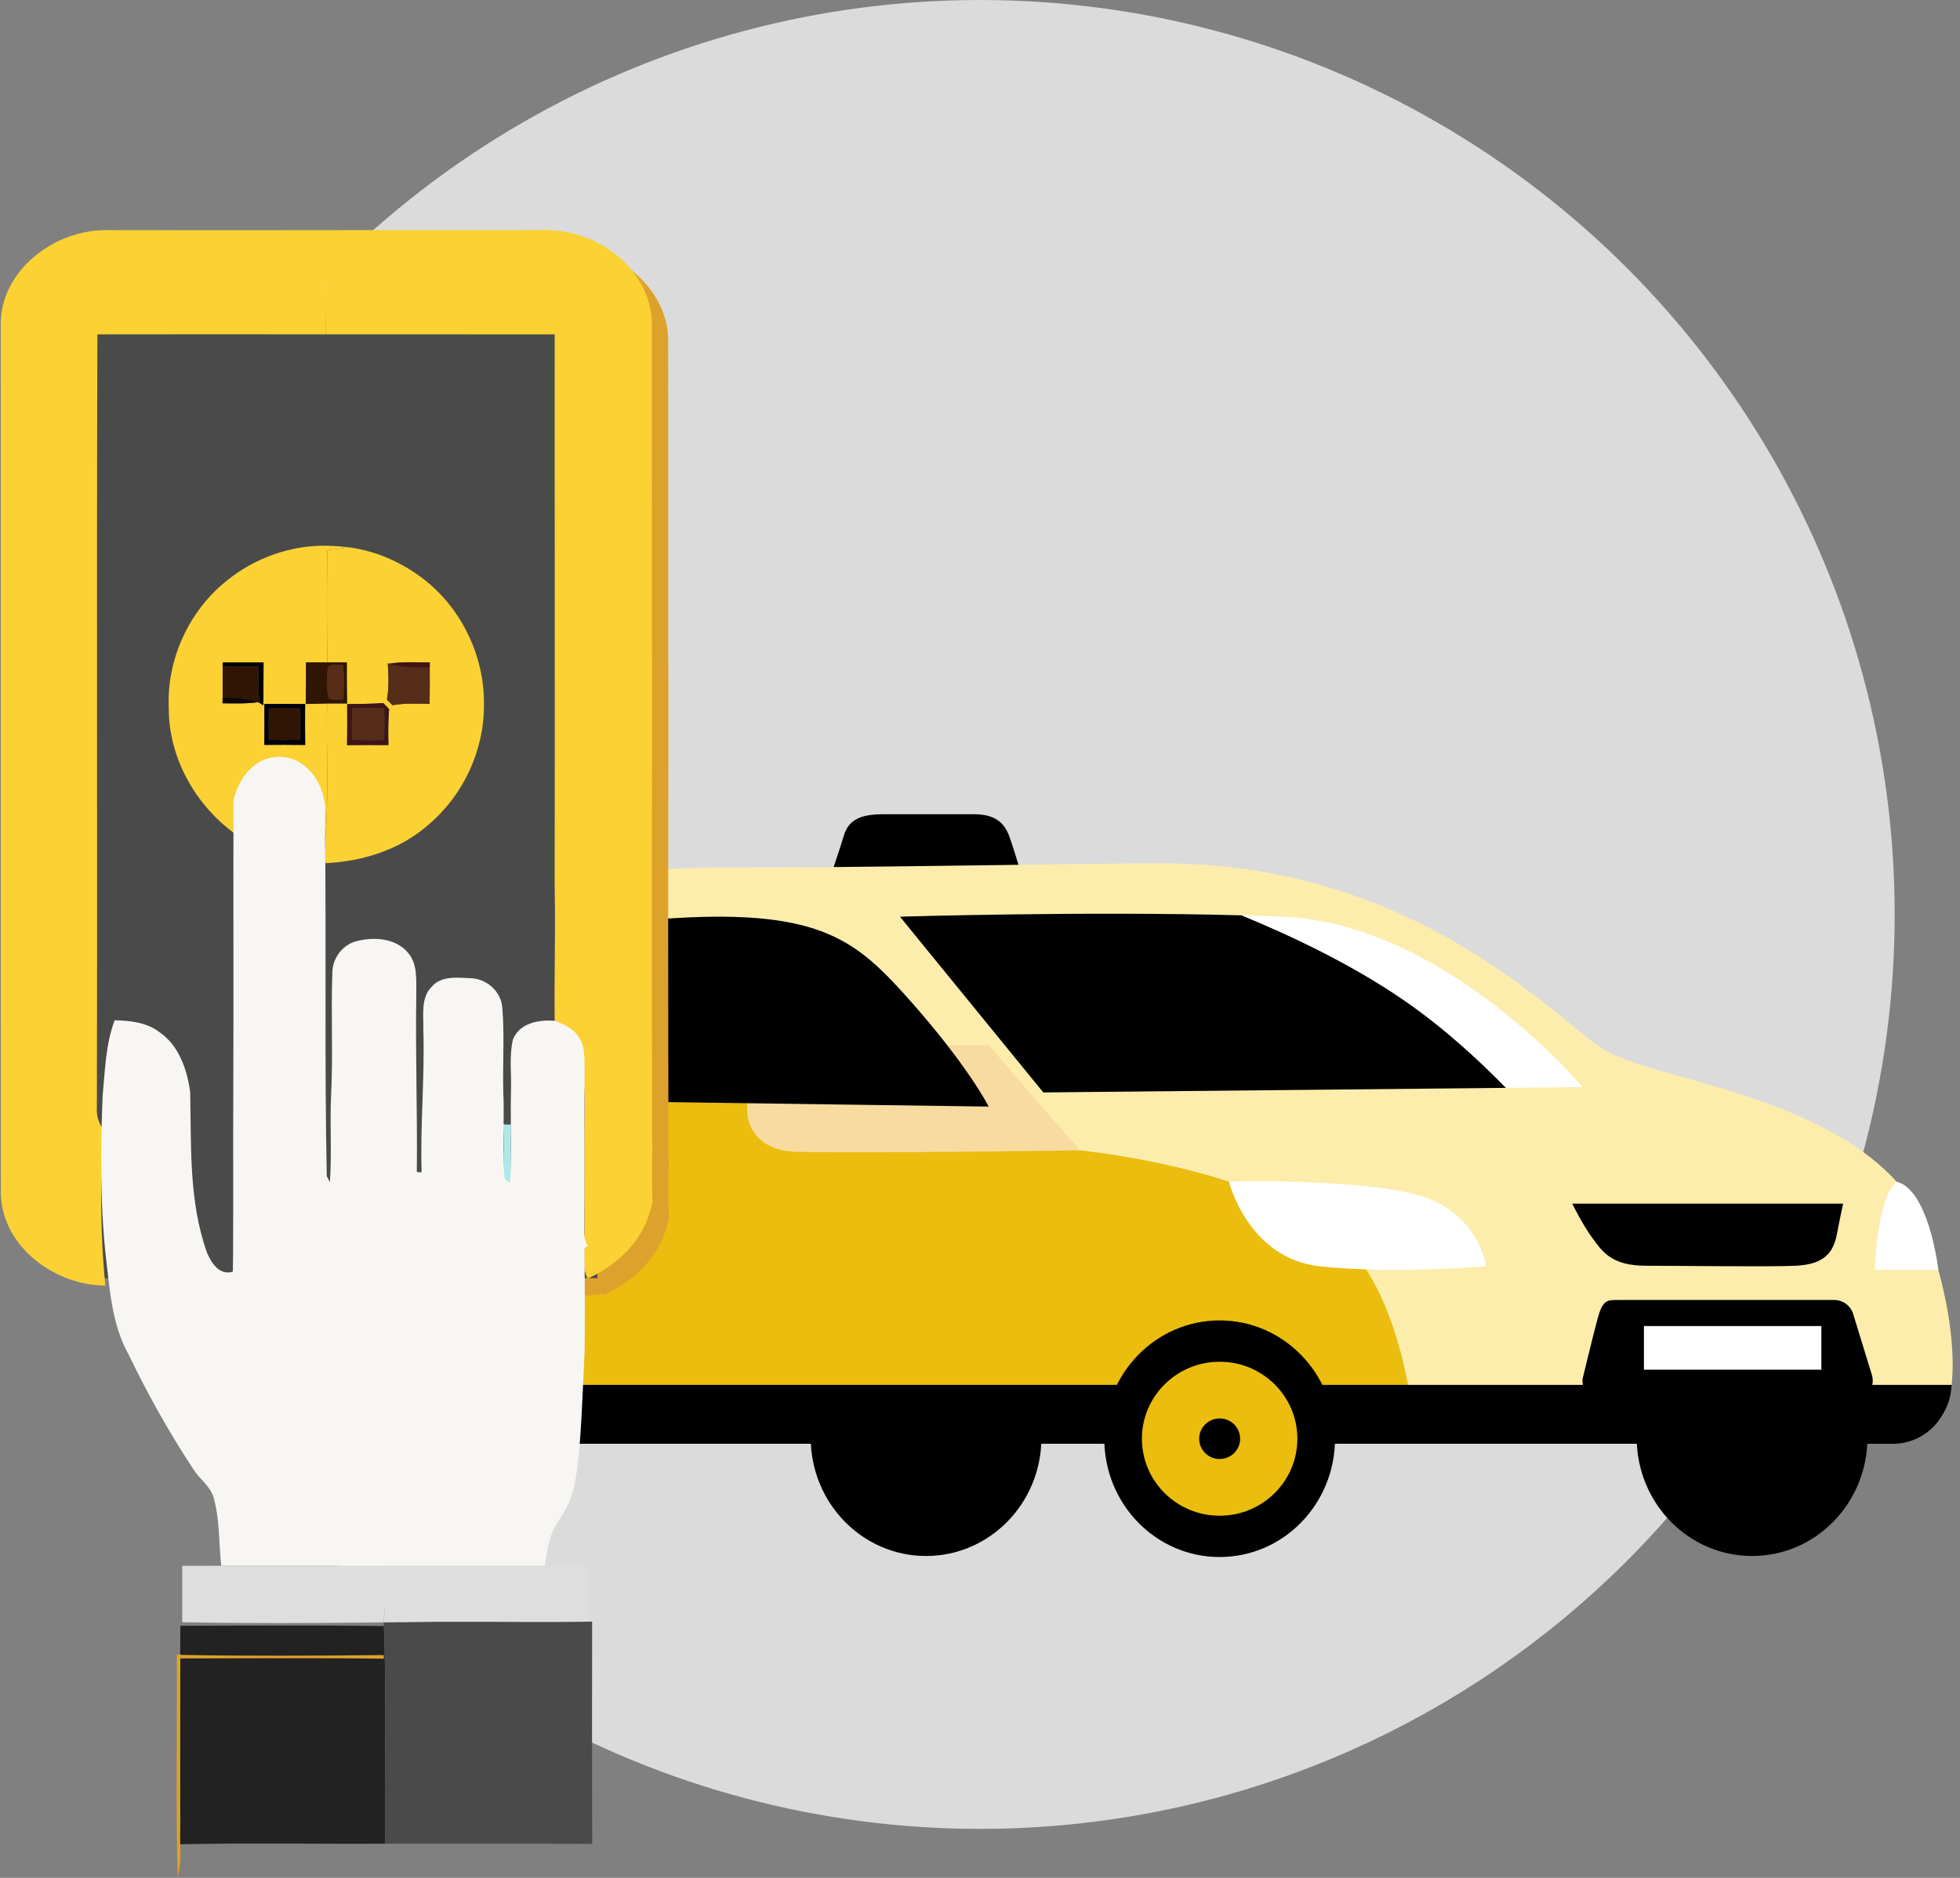 <?xml version="1.0" encoding="UTF-8"?>
<svg width="120px" height="115px" viewBox="0 0 120 115" version="1.1" xmlns="http://www.w3.org/2000/svg" xmlns:xlink="http://www.w3.org/1999/xlink">
    <rect x="0" y="0" width="120" height="115" fill="#808080" stroke="none"/>
    <!-- Generator: Sketch 39 (31667) - http://www.bohemiancoding.com/sketch -->
    <title>DriverBlock/Comfort</title>
    <desc>Created with Sketch.</desc>
    <defs></defs>
    <g id="Page-1" stroke="none" stroke-width="1" fill="none" fill-rule="evenodd">
        <g id="Главная" transform="translate(-210, -814)">
            <g id="DriverBlock/Comfort" transform="translate(210, 814)">
                <circle id="Oval-6" fill="#DBDBDB" cx="60" cy="56" r="56"></circle>
                <g id="Group-52" transform="translate(0, 14)">
                    <g id="Group-40">
                        <g id="Group-22" transform="translate(11, 35)">
                            <path d="M39.868,4.595 C39.868,4.595 40.384,3.102 40.665,2.17 C40.946,1.237 41.637,0.864 43.057,0.864 L48.636,0.864 C49.967,0.864 50.513,1.423 50.8,2.239 C51.278,3.595 51.528,4.595 51.528,4.595 L39.868,4.595 Z" id="Fill-111" fill="#000000"></path>
                            <path d="M103.333,39.044 C103.333,43.046 100.171,46.289 96.27,46.289 C92.368,46.289 89.206,43.046 89.206,39.044 C89.206,35.044 92.368,31.8 96.27,31.8 C100.171,31.8 103.333,35.044 103.333,39.044" id="Fill-112" fill="#000000"></path>
                            <path d="M52.761,39.044 C52.761,43.046 49.599,46.289 45.698,46.289 C41.797,46.289 38.635,43.046 38.635,39.044 C38.635,35.044 41.797,31.8 45.698,31.8 C49.599,31.8 52.761,35.044 52.761,39.044" id="Fill-113" fill="#000000"></path>
                            <polygon id="Fill-114" fill="#FDA800" points="8.164 13.673 6.075 9.737 16.636 6.802"></polygon>
                            <path d="M105.121,23.365 C100.211,17.969 90.182,17.079 87.257,15.311 C84.332,13.543 75.857,3.87 60.095,3.87 C55.081,3.87 42.335,4.138 32.724,4.138 C25.913,4.138 20.683,5.265 16.636,6.803 C13.958,7.82 11.799,9.015 10.045,10.181 C14.339,8.684 19.865,7.459 26.061,7.608 C38.964,7.918 46.993,15.009 46.993,15.009 L52.457,21.222 C52.457,21.222 61.809,21.549 69.171,25.391 C74.072,27.948 75.322,35.386 75.642,39.022 C92.968,38.997 106.536,38.794 107.407,38.237 C109.915,36.633 107.918,26.44 105.121,23.365" id="Fill-115" fill="#FDEDAD"></path>
                            <path d="M69.171,25.391 C61.809,21.549 52.456,21.223 52.456,21.223 L46.993,15.009 C46.993,15.009 38.963,7.918 26.061,7.608 C19.865,7.459 14.338,8.684 10.045,10.182 C8.813,11.001 7.781,11.805 6.908,12.522 C3.786,15.089 3.774,17.207 3.356,21.554 C3.237,22.79 2.542,25.964 1.052,29.199 C0.501,30.399 1.184,33.205 1.789,34.569 C2.646,36.504 4.989,38.575 6.909,38.575 C21.541,38.575 51.586,39.058 75.642,39.022 C75.322,35.386 74.071,27.948 69.171,25.391" id="Fill-116" fill="#EBBD0E"></path>
                            <path d="M0.849,32.206 C0.849,32.206 0.849,34.914 2.416,36.76 C3.983,38.605 4.296,39.416 7.273,39.416 L104.9,39.416 C106.937,39.416 108.429,37.669 108.483,35.811 L4.766,35.811 C4.766,35.811 2.26,34.19 0.849,32.206" id="Fill-117" fill="#000000"></path>
                            <path d="M49.531,15.009 L38.667,15.009 C34.487,15.009 32.816,21.448 37.83,21.54 C42.845,21.633 55.119,21.446 55.119,21.446 L49.531,15.009 Z" id="Fill-118" fill="#F8DBA0"></path>
                            <polygon id="Fill-119" fill="#FDA800" points="26.061 7.608 17.142 6.616 9.259 8.853 9.259 12.298"></polygon>
                            <polygon id="Fill-120" fill="#000000" points="3.821 17.574 7.488 14.281 8.468 16.551 3.356 21.554"></polygon>
                            <path d="M23.386,39.156 C23.386,43.157 20.224,46.401 16.323,46.401 C12.421,46.401 9.259,43.157 9.259,39.156 C9.259,35.155 12.421,31.911 16.323,31.911 C20.224,31.911 23.386,35.155 23.386,39.156" id="Fill-121" fill="#000000"></path>
                            <path d="M21.081,39.156 C21.081,41.76 18.951,43.871 16.323,43.871 C13.694,43.871 11.564,41.76 11.564,39.156 C11.564,36.553 13.694,34.442 16.323,34.442 C18.951,34.442 21.081,36.553 21.081,39.156" id="Fill-122" fill="#FFC50F"></path>
                            <path d="M17.576,39.156 C17.576,39.842 17.015,40.398 16.323,40.398 C15.63,40.398 15.069,39.842 15.069,39.156 C15.069,38.47 15.63,37.914 16.323,37.914 C17.015,37.914 17.576,38.47 17.576,39.156" id="Fill-123" fill="#000000"></path>
                            <path d="M70.735,39.107 C70.735,43.109 67.573,46.352 63.672,46.352 C59.771,46.352 56.609,43.109 56.609,39.107 C56.609,35.106 59.771,31.862 63.672,31.862 C67.573,31.862 70.735,35.106 70.735,39.107" id="Fill-124" fill="#000000"></path>
                            <path d="M68.431,39.107 C68.431,41.711 66.3,43.822 63.672,43.822 C61.044,43.822 58.913,41.711 58.913,39.107 C58.913,36.504 61.044,34.393 63.672,34.393 C66.3,34.393 68.431,36.504 68.431,39.107" id="Fill-125" fill="#EBBD0E"></path>
                            <path d="M64.926,39.107 C64.926,39.793 64.365,40.349 63.672,40.349 C62.98,40.349 62.419,39.793 62.419,39.107 C62.419,38.421 62.98,37.865 63.672,37.865 C64.365,37.865 64.926,38.421 64.926,39.107" id="Fill-126" fill="#000000"></path>
                            <path d="M103.782,28.761 L107.675,28.761 C107.675,28.761 107.118,23.883 105.121,23.365 C103.905,24.392 103.782,28.761 103.782,28.761" id="Fill-127" fill="#FFFFFF"></path>
                            <path d="M101.3,30.611 L88.03,30.611 C87.401,30.611 87.126,30.611 86.823,31.713 C86.567,32.641 85.891,35.45 85.891,35.45 C85.829,36.154 86.388,36.76 87.099,36.76 L102.446,36.76 C103.26,36.76 103.843,35.977 103.606,35.202 L102.459,31.465 C102.304,30.957 101.833,30.611 101.3,30.611" id="Fill-128" fill="#000000"></path>
                            <path d="M85.26,24.712 C85.26,24.712 85.861,25.953 86.487,26.807 C87.114,27.661 87.663,28.512 89.778,28.514 C91.893,28.515 97.457,28.59 98.945,28.514 C100.434,28.438 101.205,27.924 101.452,26.63 C101.627,25.709 101.844,24.712 101.844,24.712 L85.26,24.712 Z" id="Fill-129" fill="#000000"></path>
                            <path d="M64.242,23.365 C64.242,23.365 65.408,28.069 69.798,28.548 C74.188,29.026 79.984,28.548 79.984,28.548 C79.984,28.548 79.534,25.029 75.44,24.09 C71.345,23.152 64.242,23.365 64.242,23.365" id="Fill-130" fill="#FFFFFF"></path>
                            <path d="M44.517,12.05 C43.893,11.354 43.303,10.721 42.685,10.156 C39.579,7.315 35.753,6.244 23.205,7.968 C16.804,8.849 12.257,13.365 12.257,13.365 L13.167,15.009 L14.982,18.287 L49.531,18.767 C49.531,18.767 48.278,16.251 44.517,12.05" id="Fill-131" fill="#000000"></path>
                            <path d="M75.022,12.297 C71.859,10.107 68.151,8.339 65.025,7.055 C55.407,6.793 44.099,7.137 44.099,7.137 L46.393,9.952 L52.875,17.9 L79.318,17.639 L81.207,17.62 C79.638,16.01 77.471,13.993 75.022,12.297" id="Fill-151" fill="#000000"></path>
                            <path d="M67.5,7.138 C66.694,7.104 65.865,7.078 65.024,7.054 C68.151,8.34 71.858,10.107 75.021,12.298 C77.471,13.993 79.638,16.011 81.206,17.62 L85.887,17.574 C85.887,17.574 77.529,7.546 67.5,7.138" id="Fill-152" fill="#FFFFFF"></path>
                            <polygon id="Fill-153" fill="#FFFFFF" points="89.648 34.88 100.512 34.88 100.512 32.206 89.648 32.206"></polygon>
                        </g>
                        <path d="M33.906,1.086 C34.945,1.049 35.99,1.193 36.958,1.585 C39.095,2.392 40.882,4.435 40.909,6.798 C40.92,13.212 40.907,19.626 40.914,26.04 C40.929,28.146 40.918,30.251 40.922,32.359 C40.922,33.028 40.922,33.697 40.918,34.369 C40.907,39.828 40.905,45.29 40.916,50.752 L40.918,50.953 C40.924,52.139 40.92,53.327 40.922,54.513 C40.92,55.45 40.916,56.387 40.942,57.326 C40.909,58.501 40.912,59.574 40.95,60.646 C40.892,60.864 40.828,61.081 40.764,61.3 C40.206,63.148 38.697,64.516 36.986,65.299 C36.896,65.149 35.713,65.465 35.68,65.299 C35.644,65.118 35.672,64.26 35.68,64.074 C35.712,60.926 36.765,57.97 36.791,54.822 C36.772,54.05 36.883,53.196 36.436,52.514 C36.124,51.995 35.547,51.742 35.013,51.519 C34.866,48.116 35.041,44.709 34.957,41.304 C34.983,30.028 34.951,18.751 34.96,7.476 C30.292,7.474 25.622,7.476 20.955,7.474 C20.985,5.349 20.97,3.224 20.965,1.096 C25.278,1.079 29.593,1.103 33.906,1.086 Z" id="Shape-Copy" fill="#DDA22B"></path>
                        <rect id="Rectangle-13" fill="#4A4A4A" x="5.714" y="4.591" width="30.857" height="59.682"></rect>
                        <path d="M32.906,0.086 C33.945,0.049 34.99,0.193 35.958,0.585 C38.095,1.392 39.882,3.435 39.909,5.798 C39.92,12.212 39.907,18.626 39.914,25.04 C39.929,27.146 39.918,29.251 39.922,31.359 C39.922,32.028 39.922,32.697 39.918,33.369 C39.907,38.828 39.905,44.29 39.916,49.752 L39.918,49.953 C39.924,51.139 39.92,52.327 39.922,53.513 C39.92,54.45 39.916,55.387 39.942,56.326 C39.909,57.501 39.912,58.574 39.95,59.646 C39.892,59.864 39.828,60.081 39.764,60.3 C39.206,62.148 37.697,63.516 35.986,64.299 C35.798,63.986 35.755,63.624 35.77,63.268 C35.802,60.12 35.765,56.97 35.791,53.822 C35.772,53.05 35.883,52.196 35.436,51.514 C35.124,50.995 34.547,50.742 34.013,50.519 C33.866,47.116 34.041,43.709 33.957,40.304 C33.983,29.028 33.951,17.751 33.96,6.476 C29.292,6.474 24.622,6.476 19.955,6.474 C19.985,4.349 19.97,2.224 19.965,0.096 C24.278,0.079 28.593,0.103 32.906,0.086 Z" id="Shape" fill="#FBD133"></path>
                        <path d="M30.814,54.857 C30.931,54.86 31.164,54.866 31.282,54.868 C31.245,56.732 31.335,58.597 31.224,60.458 C31.143,60.383 30.978,60.229 30.895,60.154 C30.737,58.4 30.893,56.62 30.814,54.857 L30.814,54.857 Z" id="Shape" fill="#ACEAEA"></path>
                        <path d="M0.047,6.009 C-0.066,2.569 3.405,-0.004 6.632,0.094 C11.075,0.105 15.52,0.099 19.965,0.096 C19.97,2.224 19.985,4.349 19.955,6.474 C15.289,6.472 10.626,6.465 5.963,6.476 C5.909,22.263 5.969,38.048 5.931,53.835 C5.899,54.287 6.023,54.724 6.285,55.095 C6.151,58.306 6.127,61.529 6.454,64.728 C3.407,64.721 0.199,62.418 0.056,59.202 C0.041,41.47 0.058,23.74 0.047,6.009 L0.047,6.009 Z" id="Shape" fill="#FBD133"></path>
                        <path d="M11.158,81.888 C11.955,81.886 12.752,81.886 13.547,81.886 C16.881,81.884 20.213,81.886 23.545,81.886 C23.594,83.042 23.594,84.202 23.487,85.355 C19.38,85.398 15.264,85.424 11.156,85.345 C11.16,84.191 11.16,83.039 11.158,81.888 L11.158,81.888 Z" id="Shape" fill="#DEDEDF"></path>
                        <path d="M13.969,21.493 C15.646,20.159 17.783,19.398 19.929,19.419 C20.431,19.428 20.934,19.464 21.434,19.529 C20.968,19.567 20.506,19.636 20.042,19.696 C20.008,21.986 20.01,24.276 20.042,26.565 C19.606,26.565 19.17,26.565 18.734,26.562 C18.737,27.412 18.734,28.261 18.719,29.11 C19.155,29.097 19.591,29.086 20.027,29.078 C19.961,31.844 20.153,34.619 19.914,37.376 C19.797,36.435 19.408,35.492 18.643,34.9 C17.786,34.168 16.403,34.156 15.55,34.9 C14.888,35.412 14.501,36.193 14.296,36.993 C11.919,35.228 10.329,32.365 10.333,29.374 C10.19,26.363 11.598,23.337 13.969,21.493 L13.969,21.493 Z M13.637,26.569 L13.631,26.811 C13.627,27.448 13.627,28.085 13.631,28.72 L13.624,29.069 C14.338,29.076 15.056,29.103 15.766,29.003 L15.877,29.037 L16.121,29.191 C16.138,28.316 16.123,27.442 16.136,26.567 C15.302,26.571 14.469,26.569 13.637,26.569 L13.637,26.569 Z M16.187,29.112 C16.193,29.946 16.193,30.782 16.187,31.617 C17.018,31.608 17.852,31.608 18.685,31.621 C18.672,30.785 18.672,29.95 18.681,29.114 C17.85,29.106 17.018,29.106 16.187,29.112 L16.187,29.112 Z" id="Shape" fill="#FBD133"></path>
                        <path d="M21.434,19.529 C22.994,19.745 24.486,20.393 25.753,21.326 C28.194,23.116 29.677,26.131 29.63,29.161 C29.649,31.932 28.384,34.666 26.283,36.461 C24.537,38.026 22.209,38.762 19.899,38.862 C19.886,38.367 19.893,37.872 19.914,37.376 C20.153,34.619 19.961,31.844 20.027,29.078 C20.433,29.073 20.84,29.076 21.248,29.078 C21.231,28.239 21.231,27.401 21.233,26.565 L20.042,26.565 C20.01,24.276 20.008,21.986 20.042,19.696 C20.506,19.636 20.968,19.567 21.434,19.529 L21.434,19.529 Z M23.74,26.631 C23.793,27.369 23.821,28.115 23.69,28.848 C23.806,28.96 23.921,29.073 24.037,29.187 C24.785,29.048 25.548,29.091 26.304,29.103 C26.313,28.338 26.315,27.572 26.309,26.809 L26.313,26.565 C25.473,26.565 24.627,26.515 23.791,26.64 L23.74,26.631 L23.74,26.631 Z M21.256,29.116 C21.261,29.955 21.261,30.793 21.25,31.632 C22.094,31.621 22.936,31.621 23.78,31.627 C23.765,30.894 23.757,30.161 23.823,29.429 C23.708,29.301 23.586,29.174 23.46,29.056 C22.727,29.11 21.989,29.108 21.256,29.116 L21.256,29.116 Z" id="Shape" fill="#FBD133"></path>
                        <path d="M23.505,85.578 C23.671,90.017 23.526,94.465 23.577,98.908 C19.343,98.931 15.108,98.852 10.876,98.946 C11.139,98.056 11.015,97.122 11.028,96.21 C11.038,92.659 11.015,89.11 11.041,85.561 C15.195,85.557 19.35,85.523 23.505,85.578 Z" id="Shape" fill="#222222"></path>
                        <path d="M23.487,85.355 C27.644,85.265 31.805,85.353 35.962,85.312 C36.035,85.31 36.18,85.31 36.253,85.308 C36.248,89.846 36.24,94.383 36.257,98.921 C32.03,98.893 27.805,98.919 23.577,98.908 C23.526,94.465 23.671,90.017 23.505,85.578 C23.5,85.523 23.492,85.411 23.487,85.355 L23.487,85.355 Z" id="Shape" fill="#4A4A4A"></path>
                        <g id="#000008ff" transform="translate(13.464, 26.376)" fill="#000008">
                            <path d="M0.173,0.193 C1.004,0.193 1.838,0.195 2.671,0.191 C2.659,1.066 2.674,1.941 2.656,2.816 L2.413,2.661 C2.351,1.915 2.359,1.169 2.357,0.42 C1.626,0.418 0.895,0.422 0.167,0.435 L0.173,0.193 L0.173,0.193 Z" id="Shape"></path>
                        </g>
                        <g id="#311503ff" transform="translate(18.593, 26.376)" fill="#311503">
                            <path d="M0.126,2.734 C0.141,1.885 0.143,1.036 0.141,0.187 C0.577,0.189 1.013,0.189 1.449,0.189 L2.639,0.189 C2.637,1.025 2.637,1.863 2.654,2.702 C2.246,2.7 1.84,2.698 1.434,2.702 C0.998,2.71 0.562,2.721 0.126,2.734 L0.126,2.734 Z M1.475,0.643 C1.396,1.141 1.404,1.651 1.479,2.151 C1.481,2.661 2.131,2.406 2.43,2.453 C2.468,1.752 2.466,1.049 2.421,0.347 C2.129,0.41 1.49,0.161 1.475,0.643 L1.475,0.643 Z" id="Shape"></path>
                        </g>
                        <path d="M23.74,26.631 L23.791,26.64 C24.618,26.813 25.466,26.82 26.309,26.809 C26.315,27.572 26.313,28.338 26.304,29.103 C25.548,29.091 24.785,29.048 24.037,29.187 C23.921,29.073 23.806,28.96 23.69,28.848 C23.821,28.115 23.793,27.369 23.74,26.631 L23.74,26.631 Z" id="Shape" fill="#562D18"></path>
                        <path d="M21.573,29.361 C22.224,29.346 22.874,29.35 23.526,29.374 C23.547,30.023 23.545,30.671 23.524,31.321 C22.868,31.34 22.212,31.334 21.558,31.306 C21.532,30.658 21.538,30.008 21.573,29.361 L21.573,29.361 Z" id="Shape" fill="#562D18"></path>
                        <path d="M26.313,26.567 L26.309,26.868 C25.466,26.882 24.618,26.874 23.791,26.659 C24.627,26.506 25.473,26.567 26.313,26.567 Z" id="Shape" fill="#401216"></path>
                        <path d="M13.631,26.811 C14.36,26.798 15.091,26.794 15.821,26.796 C15.824,27.544 15.815,28.291 15.877,29.037 L15.766,29.003 C15.088,28.722 14.351,28.715 13.631,28.72 C13.627,28.085 13.627,27.448 13.631,26.811 L13.631,26.811 Z" id="Shape" fill="#311504"></path>
                        <path d="M16.45,29.371 C17.095,29.363 17.741,29.363 18.386,29.374 C18.397,30.019 18.397,30.667 18.386,31.314 C17.741,31.325 17.095,31.325 16.45,31.314 C16.439,30.667 16.439,30.019 16.45,29.371 L16.45,29.371 Z" id="Shape" fill="#311504"></path>
                        <path d="M10.823,87.308 L11.156,87.345 C15.264,87.424 19.38,87.398 23.487,87.355 C23.492,87.411 23.5,87.523 23.505,87.578 C19.35,87.523 15.195,87.557 11.041,87.561 C11.015,91.11 11.038,94.659 11.028,98.21 C11.015,99.122 11.139,100.056 10.876,100.946 C10.756,96.405 10.861,91.854 10.823,87.308 L10.823,87.308 Z" id="Shape" fill="#DDA22B"></path>
                        <g id="#572d18ff" transform="translate(19.876, 26.59)" fill="#572D18">
                            <path d="M0.192,0.429 C0.207,-0.054 0.846,0.195 1.139,0.133 C1.184,0.834 1.186,1.538 1.148,2.239 C0.848,2.192 0.199,2.447 0.197,1.936 C0.122,1.437 0.113,0.926 0.192,0.429 L0.192,0.429 Z" id="Shape"></path>
                        </g>
                        <g id="#0e0605ff" transform="translate(13.464, 28.52)" fill="#0E0605">
                            <path d="M0.167,0.199 C0.887,0.195 1.624,0.202 2.302,0.482 C1.592,0.583 0.874,0.555 0.16,0.549 L0.167,0.199 L0.167,0.199 Z" id="Shape"></path>
                        </g>
                        <path d="M16.187,29.112 C17.018,29.106 17.85,29.106 18.681,29.114 C18.672,29.95 18.672,30.785 18.685,31.621 C17.852,31.608 17.018,31.608 16.187,31.617 C16.193,30.782 16.193,29.946 16.187,29.112 L16.187,29.112 Z M16.45,29.371 C16.439,30.019 16.439,30.667 16.45,31.314 C17.095,31.325 17.741,31.325 18.386,31.314 C18.397,30.667 18.397,30.019 18.386,29.374 C17.741,29.363 17.095,29.363 16.45,29.371 L16.45,29.371 Z" id="Shape" fill="#000009"></path>
                        <g id="#3e1517ff" transform="translate(21.158, 28.949)" fill="#3E1517">
                            <path d="M0.098,0.167 C0.831,0.159 1.569,0.161 2.302,0.107 C2.428,0.225 2.55,0.352 2.665,0.48 C2.599,1.212 2.607,1.945 2.622,2.678 C1.778,2.672 0.936,2.672 0.092,2.683 C0.103,1.844 0.103,1.006 0.098,0.167 L0.098,0.167 Z M0.415,0.412 C0.38,1.059 0.374,1.709 0.4,2.357 C1.054,2.385 1.71,2.391 2.366,2.372 C2.387,1.722 2.389,1.074 2.368,0.425 C1.716,0.401 1.066,0.397 0.415,0.412 L0.415,0.412 Z" id="Shape"></path>
                        </g>
                        <path d="M18.643,32.9 C19.408,33.492 19.797,34.435 19.914,35.376 C19.893,35.872 19.886,36.367 19.899,36.862 C19.985,43.915 19.859,50.975 20.006,58.023 C20.053,58.115 20.149,58.3 20.198,58.392 C20.322,56.638 20.19,54.877 20.269,53.121 C20.397,50.621 20.258,48.114 20.346,45.614 C20.339,44.732 20.912,43.913 21.756,43.656 C22.84,43.356 24.203,43.424 24.981,44.346 C25.582,45.045 25.475,46.023 25.488,46.881 C25.43,50.514 25.558,54.144 25.52,57.777 C25.593,57.781 25.738,57.789 25.813,57.792 C25.721,54.867 26.014,51.95 25.917,49.028 C25.939,48.142 25.746,47.087 26.452,46.405 C27.054,45.727 28.055,45.875 28.86,45.91 C29.833,45.95 30.711,46.757 30.756,47.749 C30.895,49.448 30.769,51.155 30.814,52.857 C30.893,54.62 30.737,56.4 30.895,58.154 C30.978,58.229 31.143,58.383 31.224,58.458 C31.335,56.597 31.245,54.732 31.282,52.868 C31.331,51.802 31.156,50.707 31.406,49.66 C31.812,48.624 33.036,48.427 34.013,48.519 C34.547,48.742 35.124,48.995 35.436,49.514 C35.883,50.196 35.772,51.05 35.791,51.822 C35.765,54.97 35.802,58.12 35.77,61.268 C35.755,61.624 35.798,61.986 35.986,62.299 C35.936,62.335 35.84,62.406 35.791,62.443 C35.791,62.574 35.789,62.831 35.789,62.962 C35.81,64.889 35.812,66.819 35.793,68.747 C35.674,71.263 35.567,74.56 35.285,76.291 C35.003,78.022 34.622,78.455 34.064,79.358 C33.59,80.115 33.472,81.013 33.365,81.884 C30.093,81.886 26.819,81.884 23.545,81.886 C20.213,81.886 16.881,81.884 13.547,81.886 C13.391,80.513 13.462,79.105 13.092,77.762 C12.906,77.024 12.22,76.593 11.838,75.972 C10.363,73.739 9.055,71.4 7.895,68.992 C6.818,67.087 6.715,64.851 6.454,62.728 C6.127,59.529 6.151,56.306 6.285,53.095 C6.433,51.545 6.463,49.956 7.021,48.481 C7.948,48.504 8.929,48.599 9.703,49.167 C10.934,49.973 11.449,51.466 11.643,52.862 C11.718,56.16 11.545,59.567 12.678,62.724 C12.951,63.358 13.447,64.135 14.257,63.873 C14.261,63.487 14.266,63.103 14.27,62.719 C14.289,59.432 14.266,56.147 14.283,52.86 C14.308,46.905 14.278,40.948 14.296,34.993 C14.501,34.193 14.888,33.412 15.55,32.9 C16.403,32.156 17.786,32.168 18.643,32.9 Z" id="Shape" fill="#F8F6F3"></path>
                        <path d="M23.545,81.886 C26.819,81.884 30.093,81.886 33.365,81.884 C34.22,81.881 35.075,81.881 35.93,81.892 C35.958,83.031 35.93,84.172 35.962,85.312 C31.805,85.353 27.644,85.265 23.487,85.355 C23.594,84.202 23.594,83.042 23.545,81.886 L23.545,81.886 Z" id="Shape" fill="#DEDEDF"></path>
                    </g>
                </g>
            </g>
        </g>
    </g>
</svg>